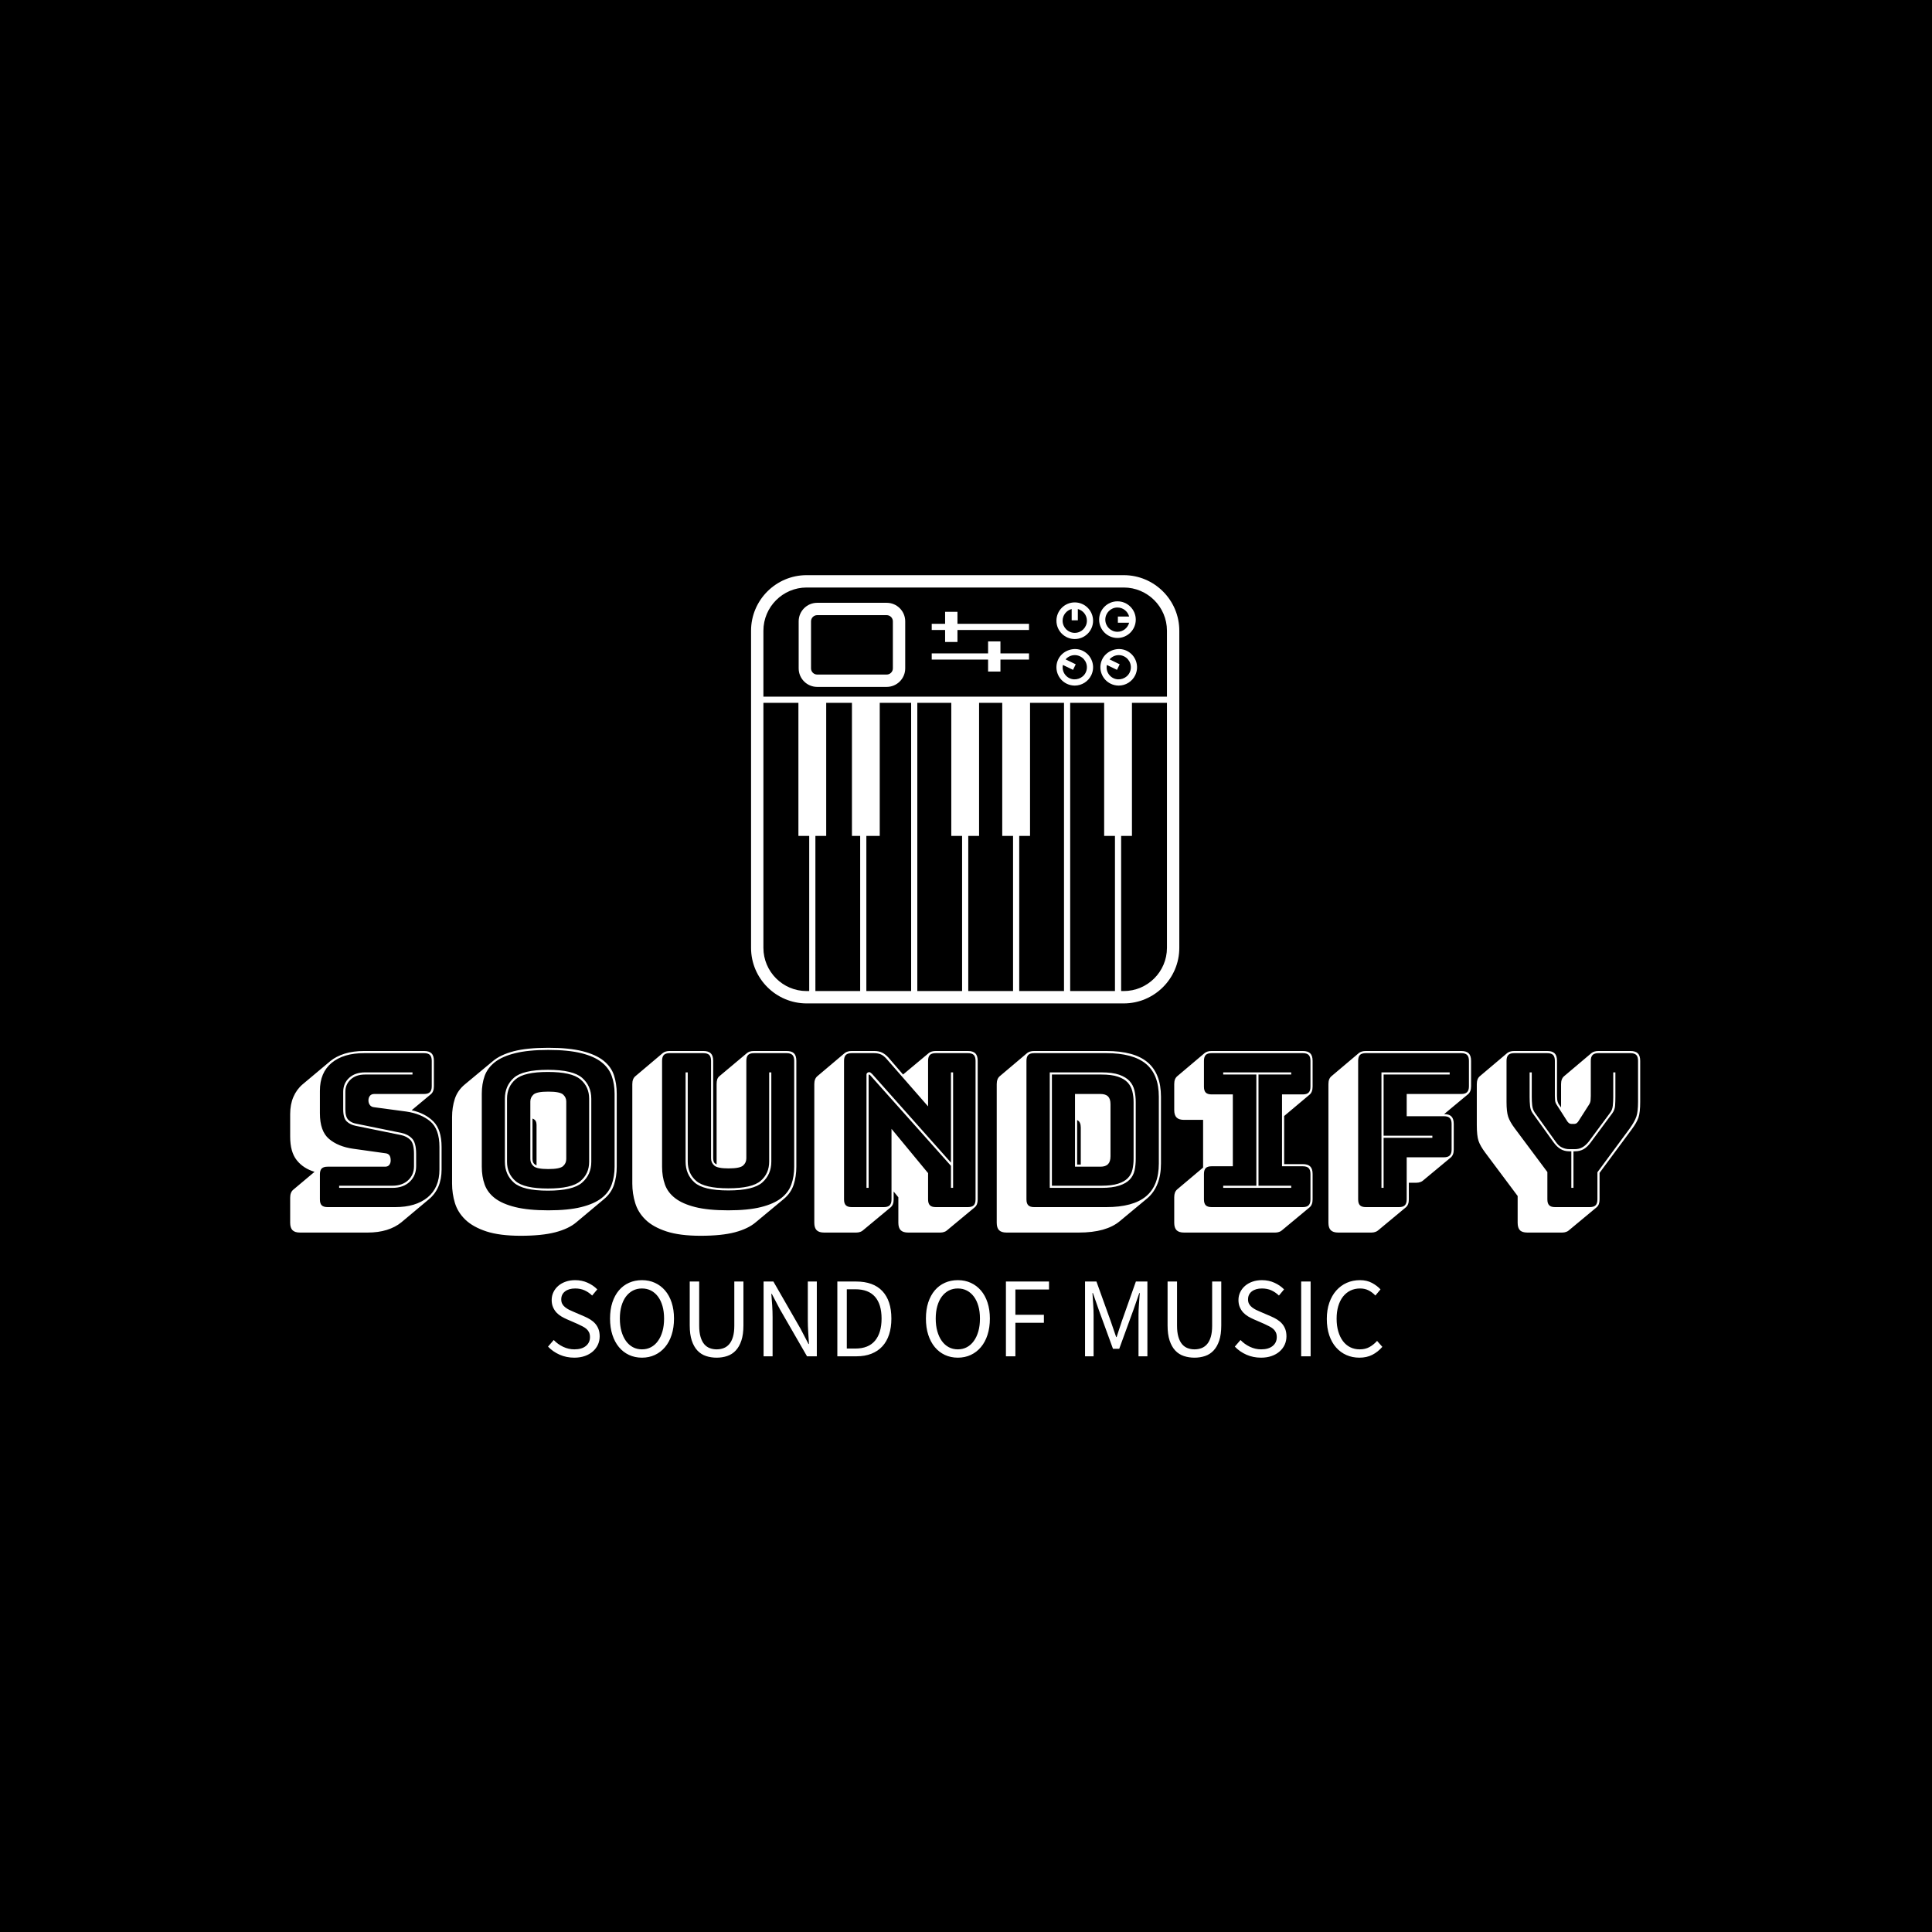 <svg xmlns="http://www.w3.org/2000/svg" version="1.1" xmlns:xlink="http://www.w3.org/1999/xlink" xmlns:svgjs="http://svgjs.dev/svgjs" width="1000" height="1000" viewBox="0 0 1000 1000"><rect width="1000" height="1000" fill="#000000"></rect><g transform="matrix(0.7,0,0,0.7,149.576,297.914)"><svg viewBox="0 0 396 229" data-background-color="#77d4fc" preserveAspectRatio="xMidYMid meet" height="578" width="1000" xmlns="http://www.w3.org/2000/svg" xmlns:xlink="http://www.w3.org/1999/xlink"><g id="tight-bounds" transform="matrix(1,0,0,1,0.24,-0.121)"><svg viewBox="0 0 395.52 229.243" height="229.243" width="395.52"><g><svg viewBox="0 0 395.52 229.243" height="229.243" width="395.52"><g transform="matrix(1,0,0,1,0,138.461)"><svg viewBox="0 0 395.52 90.782" height="90.782" width="395.52"><g id="textblocktransform"><svg viewBox="0 0 395.52 90.782" height="90.782" width="395.52" id="textblock"><g><svg viewBox="0 0 395.52 55.071" height="55.071" width="395.52"><g transform="matrix(1,0,0,1,0,0)"><svg width="395.52" viewBox="1.35 -37.25 315.63 43.95" height="55.071" data-palette-color="#0080ff"><path d="M19.45 5.95L3.65 5.95Q2.45 5.95 1.9 5.4 1.35 4.85 1.35 3.65L1.35 3.65 1.35-2.2Q1.35-2.85 1.53-3.3 1.7-3.75 2.05-4.05L2.05-4.05 7.05-8.25Q4.4-9.05 2.88-10.98 1.35-12.9 1.35-16.5L1.35-16.5 1.35-21.75Q1.35-24 2.1-25.75 2.85-27.5 4.25-28.7L4.25-28.7 10.75-34.15Q12.1-35.25 14.1-35.88 16.1-36.5 18.65-36.5L18.65-36.5 32.65-36.5Q33.85-36.5 34.4-35.95 34.95-35.4 34.95-34.2L34.95-34.2 34.95-28.25Q34.95-27.6 34.77-27.15 34.6-26.7 34.25-26.4L34.25-26.4 29.75-22.65Q32.9-21.95 34.83-20.03 36.75-18.1 36.75-14.05L36.75-14.05 36.75-8.8Q36.75-6.55 36-4.8 35.25-3.05 33.8-1.85L33.8-1.85 27.35 3.55Q25.95 4.7 23.95 5.33 21.95 5.95 19.45 5.95L19.45 5.95ZM10.1 0L25.9 0Q30.7 0 33.48-2.27 36.25-4.55 36.25-8.8L36.25-8.8 36.25-14.05Q36.25-18.25 34.1-20.05 31.95-21.85 28.45-22.35L28.45-22.35 21-23.35Q20.35-23.4 20-23.85 19.65-24.3 19.65-24.95L19.65-24.95Q19.65-25.6 20-26.03 20.35-26.45 21-26.45L21-26.45 32.65-26.45Q33.6-26.45 34.02-26.88 34.45-27.3 34.45-28.25L34.45-28.25 34.45-34.2Q34.45-35.15 34.02-35.58 33.6-36 32.65-36L32.65-36 18.65-36Q13.8-36 11.05-33.73 8.3-31.45 8.3-27.2L8.3-27.2 8.3-21.95Q8.3-17.75 10.43-15.95 12.55-14.15 16.05-13.65L16.05-13.65 23.55-12.6Q24.2-12.55 24.53-12.15 24.85-11.75 24.85-10.9L24.85-10.9Q24.85-10.3 24.53-9.88 24.2-9.45 23.55-9.45L23.55-9.45 10.1-9.45Q9.15-9.45 8.72-9.03 8.3-8.6 8.3-7.65L8.3-7.65 8.3-1.8Q8.3-0.85 8.72-0.43 9.15 0 10.1 0L10.1 0ZM18.85-31.5L29.95-31.5 29.95-31 18.85-31Q16.75-31 15.5-29.85 14.25-28.7 14.25-26.95L14.25-26.95 14.25-22.85Q14.25-21.1 14.95-20.4 15.65-19.7 16.8-19.5L16.8-19.5 27.35-17.35Q28.85-17.05 29.83-16.05 30.8-15.05 30.8-12.45L30.8-12.45 30.8-9.55Q30.8-7.35 29.3-5.93 27.8-4.5 25.25-4.5L25.25-4.5 12.8-4.5 12.8-5 25.25-5Q27.55-5 28.93-6.28 30.3-7.55 30.3-9.55L30.3-9.55 30.3-12.45Q30.3-14.8 29.48-15.68 28.65-16.55 27.25-16.85L27.25-16.85 16.7-19Q15.4-19.25 14.58-20.03 13.75-20.8 13.75-22.85L13.75-22.85 13.75-26.95Q13.75-28.95 15.15-30.23 16.55-31.5 18.85-31.5L18.85-31.5ZM74.7-1.85L68.25 3.55Q66.5 5.05 63.35 5.88 60.2 6.7 55.25 6.7L55.25 6.7Q50.35 6.7 47.22 5.68 44.1 4.65 42.32 2.95 40.55 1.25 39.87-0.95 39.2-3.15 39.2-5.5L39.2-5.5 39.2-21.05Q39.2-23.35 39.85-25.33 40.5-27.3 42.2-28.7L42.2-28.7 48.7-34.1Q50.45-35.6 53.57-36.43 56.7-37.25 61.7-37.25L61.7-37.25Q66.6-37.25 69.72-36.45 72.85-35.65 74.62-34.23 76.4-32.8 77.05-30.83 77.7-28.85 77.7-26.5L77.7-26.5 77.7-9.45Q77.7-7.15 77.05-5.2 76.4-3.25 74.7-1.85L74.7-1.85ZM77.2-9.45L77.2-9.45 77.2-26.5Q77.2-28.8 76.52-30.68 75.85-32.55 74.12-33.9 72.4-35.25 69.37-36 66.35-36.75 61.7-36.75L61.7-36.75Q57.05-36.75 54-36 50.95-35.25 49.22-33.9 47.5-32.55 46.82-30.68 46.15-28.8 46.15-26.5L46.15-26.5 46.15-9.45Q46.15-7.15 46.82-5.28 47.5-3.4 49.22-2.08 50.95-0.75 54 0 57.05 0.75 61.7 0.75L61.7 0.75Q66.35 0.75 69.37 0 72.4-0.75 74.12-2.08 75.85-3.4 76.52-5.28 77.2-7.15 77.2-9.45ZM71.75-25.35L71.75-10.6Q71.75-7.6 69.6-5.73 67.45-3.85 61.6-3.85L61.6-3.85Q55.75-3.85 53.65-5.73 51.55-7.6 51.55-10.6L51.55-10.6 51.55-25.35Q51.55-28.35 53.65-30.23 55.75-32.1 61.6-32.1L61.6-32.1Q67.45-32.1 69.6-30.23 71.75-28.35 71.75-25.35L71.75-25.35ZM52.05-25.35L52.05-10.6Q52.05-7.8 54.05-6.08 56.05-4.35 61.6-4.35L61.6-4.35Q67.15-4.35 69.2-6.08 71.25-7.8 71.25-10.6L71.25-10.6 71.25-25.35Q71.25-28.15 69.2-29.88 67.15-31.6 61.6-31.6L61.6-31.6Q56.05-31.6 54.05-29.88 52.05-28.15 52.05-25.35L52.05-25.35ZM57.5-11.25L57.5-11.25 57.5-24.7Q57.5-25.65 58.25-26.33 59-27 61.7-27L61.7-27Q64.4-27 65.15-26.33 65.9-25.65 65.9-24.7L65.9-24.7 65.9-11.25Q65.9-10.25 65.15-9.58 64.4-8.9 61.7-8.9L61.7-8.9Q59-8.9 58.25-9.58 57.5-10.25 57.5-11.25ZM58-20.7L58-11.25Q58-10.75 58.2-10.38 58.4-10 58.95-9.75L58.95-9.75 58.95-19.25Q58.95-19.75 58.75-20.13 58.55-20.5 58-20.7L58-20.7ZM97.3 6.7L97.3 6.7Q92.44 6.7 89.32 5.68 86.19 4.65 84.44 2.95 82.69 1.25 82.02-0.95 81.34-3.15 81.34-5.5L81.34-5.5 81.34-28.75Q81.34-29.4 81.52-29.85 81.69-30.3 82.05-30.6L82.05-30.6 88.5-36.05Q88.75-36.25 89.17-36.38 89.59-36.5 90.09-36.5L90.09-36.5 97.94-36.5Q99.14-36.5 99.69-35.95 100.25-35.4 100.25-34.2L100.25-34.2 100.25-11.4Q100.25-10.95 100.39-10.58 100.55-10.2 101.05-10L101.05-10 101.05-28.75Q101.05-29.4 101.19-29.85 101.34-30.3 101.64-30.55L101.64-30.55 101.69-30.6 108.19-36.05Q108.44-36.25 108.84-36.38 109.25-36.5 109.8-36.5L109.8-36.5 117.4-36.5Q118.59-36.5 119.15-35.95 119.69-35.4 119.69-34.2L119.69-34.2 119.69-9.45Q119.69-7.15 119.05-5.2 118.4-3.25 116.69-1.85L116.69-1.85 110.19 3.55Q108.44 5.05 105.34 5.88 102.25 6.7 97.3 6.7ZM119.19-9.45L119.19-9.45 119.19-34.2Q119.19-35.15 118.77-35.58 118.34-36 117.4-36L117.4-36 109.8-36Q108.84-36 108.42-35.58 108-35.15 108-34.2L108-34.2 108-11.4Q108-10.4 107.25-9.73 106.5-9.05 103.84-9.05L103.84-9.05Q101.25-9.05 100.5-9.73 99.75-10.4 99.75-11.4L99.75-11.4 99.75-34.2Q99.75-35.15 99.32-35.58 98.89-36 97.94-36L97.94-36 90.09-36Q89.14-36 88.72-35.58 88.3-35.15 88.3-34.2L88.3-34.2 88.3-9.45Q88.3-7.15 88.97-5.28 89.64-3.4 91.37-2.08 93.09-0.75 96.09 0 99.09 0.75 103.75 0.75L103.75 0.75Q108.39 0.75 111.4 0 114.4-0.75 116.12-2.08 117.84-3.4 118.52-5.28 119.19-7.15 119.19-9.45ZM93.8-10.65L93.8-31.5 94.3-31.5 94.3-10.65Q94.3-7.85 96.27-6.13 98.25-4.4 103.8-4.4L103.8-4.4Q109.34-4.4 111.34-6.13 113.34-7.85 113.34-10.65L113.34-10.65 113.34-31.5 113.84-31.5 113.84-10.65Q113.84-7.65 111.75-5.78 109.64-3.9 103.8-3.9L103.8-3.9Q97.94-3.9 95.87-5.78 93.8-7.65 93.8-10.65L93.8-10.65ZM137.44-31.1L137.44-31.1 155.84-10.4 155.84-31.5 156.34-31.5 156.34-4.5 155.84-4.5 155.84-9.65 136.94-30.85Q136.89-30.9 136.82-30.95 136.74-31 136.69-31L136.69-31Q136.64-31 136.62-30.95 136.59-30.9 136.59-30.85L136.59-30.85 136.59-4.5 136.09-4.5 136.09-30.95Q136.09-31.25 136.29-31.4 136.49-31.55 136.69-31.55L136.69-31.55Q136.89-31.55 137.04-31.45 137.19-31.35 137.44-31.1ZM132.64 0L140.14 0Q141.09 0 141.52-0.43 141.94-0.85 141.94-1.8L141.94-1.8 141.94-18.3 150.49-7.95 150.49-1.8Q150.49-0.85 150.92-0.43 151.34 0 152.29 0L152.29 0 159.79 0Q160.74 0 161.17-0.43 161.59-0.85 161.59-1.8L161.59-1.8 161.59-34.2Q161.59-35.15 161.17-35.58 160.74-36 159.79-36L159.79-36 152.29-36Q151.34-36 150.92-35.58 150.49-35.15 150.49-34.2L150.49-34.2 150.49-23.55 140.79-34.65Q140.14-35.4 139.47-35.7 138.79-36 137.84-36L137.84-36 132.64-36Q131.69-36 131.27-35.58 130.84-35.15 130.84-34.2L130.84-34.2 130.84-1.8Q130.84-0.85 131.27-0.43 131.69 0 132.64 0L132.64 0ZM141.74 0.05L141.74 0.05 135.24 5.45Q135.04 5.65 134.62 5.8 134.19 5.95 133.69 5.95L133.69 5.95 126.19 5.95Q124.99 5.95 124.44 5.4 123.89 4.85 123.89 3.65L123.89 3.65 123.89-28.75Q123.89-29.4 124.07-29.85 124.24-30.3 124.59-30.6L124.59-30.6 131.04-36.05Q131.29-36.25 131.72-36.38 132.14-36.5 132.64-36.5L132.64-36.5 137.84-36.5Q138.94-36.5 139.69-36.15 140.44-35.8 141.19-35L141.19-35 144.64-31 150.69-36.05Q150.94-36.25 151.37-36.38 151.79-36.5 152.29-36.5L152.29-36.5 159.79-36.5Q160.99-36.5 161.54-35.95 162.09-35.4 162.09-34.2L162.09-34.2 162.09-1.8Q162.09-1.15 161.92-0.7 161.74-0.25 161.39 0.05L161.39 0.05 154.89 5.45Q154.69 5.65 154.27 5.8 153.84 5.95 153.34 5.95L153.34 5.95 145.84 5.95Q144.64 5.95 144.09 5.4 143.54 4.85 143.54 3.65L143.54 3.65 143.54-2.3 142.44-3.65 142.44-1.8Q142.44-1.15 142.27-0.7 142.09-0.25 141.74 0.05ZM201.79-2.1L195.29 3.3Q193.74 4.6 191.34 5.28 188.94 5.95 185.69 5.95L185.69 5.95 168.84 5.95Q167.64 5.95 167.09 5.4 166.54 4.85 166.54 3.65L166.54 3.65 166.54-28.75Q166.54-29.4 166.72-29.85 166.89-30.3 167.24-30.6L167.24-30.6 173.69-36.05Q173.94-36.25 174.37-36.38 174.79-36.5 175.29-36.5L175.29-36.5 192.14-36.5Q198.69-36.5 201.82-33.85 204.94-31.2 204.94-25.8L204.94-25.8 204.94-10.2Q204.94-7.5 204.14-5.48 203.34-3.45 201.79-2.1L201.79-2.1ZM175.29 0L192.14 0Q198.39 0 201.42-2.5 204.44-5 204.44-10.2L204.44-10.2 204.44-25.8Q204.44-31 201.42-33.5 198.39-36 192.14-36L192.14-36 175.29-36Q174.34-36 173.92-35.58 173.49-35.15 173.49-34.2L173.49-34.2 173.49-1.8Q173.49-0.85 173.92-0.43 174.34 0 175.29 0L175.29 0ZM191.04-4.5L178.94-4.5 178.94-31.5 191.04-31.5Q193.59-31.5 195.17-30.95 196.74-30.4 197.59-29.48 198.44-28.55 198.74-27.28 199.04-26 199.04-24.55L199.04-24.55 199.04-11.3Q199.04-9.85 198.77-8.6 198.49-7.35 197.64-6.45 196.79-5.55 195.19-5.03 193.59-4.5 191.04-4.5L191.04-4.5ZM191.04-31L191.04-31 179.44-31 179.44-5 191.04-5Q193.44-5 194.92-5.48 196.39-5.95 197.19-6.78 197.99-7.6 198.27-8.78 198.54-9.95 198.54-11.3L198.54-11.3 198.54-24.55Q198.54-25.9 198.24-27.1 197.94-28.3 197.14-29.15 196.34-30 194.87-30.5 193.39-31 191.04-31ZM184.84-9.45L184.84-26.45 190.79-26.45Q191.99-26.45 192.57-25.88 193.14-25.3 193.14-24.05L193.14-24.05 193.14-11.9Q193.14-10.65 192.57-10.05 191.99-9.45 190.79-9.45L190.79-9.45 184.84-9.45ZM186.19-9.95L186.19-18.6Q186.19-19.25 185.99-19.7 185.79-20.15 185.34-20.35L185.34-20.35 185.34-9.95 186.19-9.95ZM231.64 5.95L231.64 5.95 210.34 5.95Q209.14 5.95 208.59 5.4 208.04 4.85 208.04 3.65L208.04 3.65 208.04-2.3Q208.04-2.95 208.21-3.4 208.39-3.85 208.74-4.15L208.74-4.15 214.79-9.25 214.79-20.4 210.34-20.4Q209.14-20.4 208.59-20.95 208.04-21.5 208.04-22.7L208.04-22.7 208.04-28.75Q208.04-29.4 208.21-29.85 208.39-30.3 208.74-30.6L208.74-30.6 215.19-36.05Q215.44-36.25 215.86-36.38 216.29-36.5 216.79-36.5L216.79-36.5 238.09-36.5Q239.29-36.5 239.84-35.95 240.39-35.4 240.39-34.2L240.39-34.2 240.39-28.15Q240.39-27.5 240.21-27.05 240.04-26.6 239.69-26.3L239.69-26.3 233.74-21.3 233.74-10.05 238.09-10.05Q239.29-10.05 239.84-9.5 240.39-8.95 240.39-7.75L240.39-7.75 240.39-1.8Q240.39-1.15 240.21-0.7 240.04-0.25 239.69 0.05L239.69 0.05 233.19 5.45Q232.99 5.65 232.56 5.8 232.14 5.95 231.64 5.95ZM216.79 0L216.79 0 238.09 0Q239.04 0 239.46-0.43 239.89-0.85 239.89-1.8L239.89-1.8 239.89-7.75Q239.89-8.7 239.46-9.13 239.04-9.55 238.09-9.55L238.09-9.55 233.24-9.55 233.24-26.35 238.09-26.35Q239.04-26.35 239.46-26.78 239.89-27.2 239.89-28.15L239.89-28.15 239.89-34.2Q239.89-35.15 239.46-35.58 239.04-36 238.09-36L238.09-36 216.79-36Q215.84-36 215.41-35.58 214.99-35.15 214.99-34.2L214.99-34.2 214.99-28.15Q214.99-27.2 215.41-26.78 215.84-26.35 216.79-26.35L216.79-26.35 221.74-26.35 221.74-9.55 216.79-9.55Q215.84-9.55 215.41-9.13 214.99-8.7 214.99-7.75L214.99-7.75 214.99-1.8Q214.99-0.85 215.41-0.43 215.84 0 216.79 0ZM235.39-5L235.39-4.5 219.49-4.5 219.49-5 227.24-5 227.24-31 219.49-31 219.49-31.5 235.39-31.5 235.39-31 227.74-31 227.74-5 235.39-5ZM254.14 5.95L254.14 5.95 246.39 5.95Q245.19 5.95 244.64 5.4 244.09 4.85 244.09 3.65L244.09 3.65 244.09-28.75Q244.09-29.4 244.26-29.85 244.44-30.3 244.79-30.6L244.79-30.6 251.24-36.05Q251.49-36.25 251.91-36.38 252.34-36.5 252.84-36.5L252.84-36.5 275.14-36.5Q276.34-36.5 276.89-35.95 277.44-35.4 277.44-34.2L277.44-34.2 277.44-28.25Q277.44-27.6 277.26-27.15 277.09-26.7 276.74-26.4L276.74-26.4 271.14-21.75Q272.29-21.75 272.84-21.2 273.39-20.65 273.39-19.45L273.39-19.45 273.39-13.45Q273.39-12.8 273.21-12.35 273.04-11.9 272.69-11.6L272.69-11.6 266.19-6.2Q265.99-6 265.56-5.85 265.14-5.7 264.64-5.7L264.64-5.7 262.89-5.7 262.89-1.8Q262.89-1.15 262.71-0.7 262.54-0.25 262.19 0.05L262.19 0.05 255.69 5.45Q255.49 5.65 255.06 5.8 254.64 5.95 254.14 5.95ZM252.84 0L260.59 0Q261.54 0 261.96-0.43 262.39-0.85 262.39-1.8L262.39-1.8 262.39-11.65 271.09-11.65Q272.04-11.65 272.46-12.08 272.89-12.5 272.89-13.45L272.89-13.45 272.89-19.45Q272.89-20.4 272.46-20.83 272.04-21.25 271.09-21.25L271.09-21.25 262.39-21.25 262.39-26.45 275.14-26.45Q276.09-26.45 276.51-26.88 276.94-27.3 276.94-28.25L276.94-28.25 276.94-34.2Q276.94-35.15 276.51-35.58 276.09-36 275.14-36L275.14-36 252.84-36Q251.89-36 251.46-35.58 251.04-35.15 251.04-34.2L251.04-34.2 251.04-1.8Q251.04-0.85 251.46-0.43 251.89 0 252.84 0L252.84 0ZM256.99-4.5L256.49-4.5 256.49-31.5 272.44-31.5 272.44-31 256.99-31 256.99-16.7 268.39-16.7 268.39-16.2 256.99-16.2 256.99-4.5ZM298.73 5.95L298.73 5.95 290.63 5.95Q289.38 5.95 288.86 5.4 288.33 4.85 288.33 3.65L288.33 3.65 288.33-2.6 280.78-12.7Q279.58-14.3 279.18-15.5 278.78-16.7 278.78-19.15L278.78-19.15 278.78-28.75Q278.78-29.4 278.96-29.85 279.13-30.3 279.48-30.6L279.48-30.6 285.93-36.05Q286.18-36.25 286.61-36.38 287.03-36.5 287.53-36.5L287.53-36.5 295.23-36.5Q296.43-36.5 296.98-35.95 297.53-35.4 297.53-34.2L297.53-34.2 297.53-26Q297.53-25.55 297.58-25.1 297.63-24.65 297.88-24.15L297.88-24.15 298.48-23.3 298.48-28.75Q298.48-29.4 298.66-29.85 298.83-30.3 299.18-30.6L299.18-30.6 305.63-36.05Q305.88-36.25 306.31-36.38 306.73-36.5 307.23-36.5L307.23-36.5 314.68-36.5Q315.88-36.5 316.43-35.95 316.98-35.4 316.98-34.2L316.98-34.2 316.98-24.6Q316.98-22.15 316.58-20.95 316.18-19.75 314.98-18.15L314.98-18.15 307.48-8 307.48-1.8Q307.48-1.15 307.31-0.7 307.13-0.25 306.78 0.05L306.78 0.05 300.28 5.45Q300.08 5.65 299.66 5.8 299.23 5.95 298.73 5.95ZM297.08 0L305.18 0Q306.13 0 306.56-0.43 306.98-0.85 306.98-1.8L306.98-1.8 306.98-8.15 314.58-18.45Q315.68-20 316.08-21.15 316.48-22.3 316.48-24.6L316.48-24.6 316.48-34.2Q316.48-35.15 316.06-35.58 315.63-36 314.68-36L314.68-36 307.23-36Q306.28-36 305.86-35.58 305.43-35.15 305.43-34.2L305.43-34.2 305.43-26Q305.43-25.5 305.38-24.95 305.33-24.4 304.98-23.9L304.98-23.9 302.68-20.3Q302.43-19.85 302.16-19.65 301.88-19.45 301.48-19.45L301.48-19.45 300.98-19.45Q300.58-19.45 300.31-19.65 300.03-19.85 299.78-20.3L299.78-20.3 297.48-23.9Q297.13-24.4 297.08-24.95 297.03-25.5 297.03-26L297.03-26 297.03-34.2Q297.03-35.15 296.61-35.58 296.18-36 295.23-36L295.23-36 287.53-36Q286.58-36 286.16-35.58 285.73-35.15 285.73-34.2L285.73-34.2 285.73-24.6Q285.73-22.3 286.11-21.15 286.48-20 287.63-18.45L287.63-18.45 295.28-8.2 295.28-1.8Q295.28-0.85 295.71-0.43 296.13 0 297.08 0L297.08 0ZM301.73-13.05L301.73-13.05 301.38-13.05 301.38-4.5 300.88-4.5 300.88-13.05 300.38-13.05Q299.28-13.05 298.41-13.55 297.53-14.05 296.73-15.15L296.73-15.15 291.88-21.9Q291.33-22.65 291.23-23.65 291.13-24.65 291.13-25.75L291.13-25.75 291.13-31.5 291.63-31.5 291.63-25.75Q291.63-24.7 291.73-23.78 291.83-22.85 292.33-22.1L292.33-22.1 297.18-15.35Q297.83-14.35 298.68-13.95 299.53-13.55 300.38-13.55L300.38-13.55 301.73-13.55Q302.68-13.55 303.46-13.98 304.23-14.4 304.98-15.35L304.98-15.35 309.98-22.1Q310.48-22.75 310.58-23.73 310.68-24.7 310.68-25.75L310.68-25.75 310.68-31.5 311.18-31.5 311.18-25.75Q311.18-24.65 311.11-23.68 311.03-22.7 310.43-21.9L310.43-21.9 305.43-15.15Q304.63-14.05 303.76-13.55 302.88-13.05 301.73-13.05Z" opacity="1" transform="matrix(1,0,0,1,0,0)" fill="#ffffff" class="undefined-text-0" data-fill-palette-color="primary" id="text-0"></path></svg></g></svg></g><g transform="matrix(1,0,0,1,75.544,68.072)"><svg viewBox="0 0 244.431 22.71" height="22.71" width="244.431"><g transform="matrix(1,0,0,1,0,0)"><svg width="244.431" viewBox="2.1 -33.4 365.92 34" height="22.71" data-palette-color="#0023ff"><path d="M13.6 0.6L13.6 0.6Q10.15 0.6 7.2-0.7 4.25-2 2.1-4.25L2.1-4.25 4.6-7.15Q6.35-5.3 8.72-4.17 11.1-3.05 13.65-3.05L13.65-3.05Q16.9-3.05 18.7-4.53 20.5-6 20.5-8.4L20.5-8.4Q20.5-9.65 20.08-10.53 19.65-11.4 18.93-12.03 18.2-12.65 17.2-13.15 16.2-13.65 15.05-14.2L15.05-14.2 10.35-16.25Q9.2-16.75 8-17.45 6.8-18.15 5.85-19.15 4.9-20.15 4.3-21.53 3.7-22.9 3.7-24.7L3.7-24.7Q3.7-26.55 4.48-28.15 5.25-29.75 6.63-30.93 8-32.1 9.88-32.75 11.75-33.4 14-33.4L14-33.4Q16.95-33.4 19.45-32.27 21.95-31.15 23.7-29.35L23.7-29.35 21.45-26.65Q19.95-28.1 18.13-28.93 16.3-29.75 14-29.75L14-29.75Q11.25-29.75 9.58-28.48 7.9-27.2 7.9-24.95L7.9-24.95Q7.9-23.75 8.38-22.93 8.85-22.1 9.65-21.48 10.45-20.85 11.4-20.38 12.35-19.9 13.35-19.5L13.35-19.5 18-17.5Q19.4-16.9 20.65-16.13 21.9-15.35 22.8-14.33 23.7-13.3 24.23-11.93 24.75-10.55 24.75-8.75L24.75-8.75Q24.75-6.8 23.98-5.1 23.2-3.4 21.75-2.13 20.3-0.85 18.25-0.13 16.2 0.6 13.6 0.6ZM43.3 0.6L43.3 0.6Q40.2 0.6 37.62-0.6 35.05-1.8 33.2-4.03 31.35-6.25 30.32-9.43 29.3-12.6 29.3-16.55L29.3-16.55Q29.3-20.5 30.32-23.63 31.35-26.75 33.2-28.93 35.05-31.1 37.62-32.25 40.2-33.4 43.3-33.4L43.3-33.4Q46.4-33.4 48.97-32.23 51.55-31.05 53.42-28.88 55.3-26.7 56.32-23.58 57.35-20.45 57.35-16.55L57.35-16.55Q57.35-12.6 56.32-9.43 55.3-6.25 53.42-4.03 51.55-1.8 48.97-0.6 46.4 0.6 43.3 0.6ZM43.3-3.05L43.3-3.05Q45.5-3.05 47.27-4 49.05-4.95 50.32-6.73 51.6-8.5 52.3-10.98 53-13.45 53-16.55L53-16.55Q53-19.6 52.3-22.05 51.6-24.5 50.32-26.2 49.05-27.9 47.27-28.83 45.5-29.75 43.3-29.75L43.3-29.75Q41.1-29.75 39.32-28.83 37.55-27.9 36.27-26.2 35-24.5 34.3-22.05 33.6-19.6 33.6-16.55L33.6-16.55Q33.6-13.45 34.3-10.98 35-8.5 36.27-6.73 37.55-4.95 39.32-4 41.1-3.05 43.3-3.05ZM76.05 0.6L76.05 0.6Q73.55 0.6 71.37-0.13 69.2-0.85 67.62-2.53 66.05-4.2 65.15-6.9 64.25-9.6 64.25-13.55L64.25-13.55 64.25-32.8 68.4-32.8 68.4-13.45Q68.4-10.5 69-8.5 69.6-6.5 70.62-5.3 71.65-4.1 73.05-3.58 74.45-3.05 76.05-3.05L76.05-3.05Q77.7-3.05 79.1-3.58 80.5-4.1 81.55-5.3 82.6-6.5 83.2-8.5 83.8-10.5 83.8-13.45L83.8-13.45 83.8-32.8 87.8-32.8 87.8-13.55Q87.8-9.6 86.9-6.9 86-4.2 84.42-2.53 82.85-0.85 80.7-0.13 78.55 0.6 76.05 0.6ZM100.59 0L96.64 0 96.64-32.8 100.94-32.8 112.79-12.2 116.34-5.4 116.54-5.4Q116.39-7.9 116.22-10.58 116.04-13.25 116.04-15.85L116.04-15.85 116.04-32.8 119.99-32.8 119.99 0 115.69 0 103.79-20.65 100.24-27.4 100.04-27.4Q100.24-24.9 100.42-22.33 100.59-19.75 100.59-17.15L100.59-17.15 100.59 0ZM137.39 0L128.99 0 128.99-32.8 137.19-32.8Q144.79-32.8 148.74-28.6 152.69-24.4 152.69-16.55L152.69-16.55Q152.69-12.65 151.69-9.58 150.69-6.5 148.74-4.38 146.79-2.25 143.94-1.13 141.09 0 137.39 0L137.39 0ZM133.14-29.4L133.14-3.4 136.89-3.4Q142.64-3.4 145.52-6.85 148.39-10.3 148.39-16.55L148.39-16.55Q148.39-22.8 145.52-26.1 142.64-29.4 136.89-29.4L136.89-29.4 133.14-29.4ZM181.84 0.6L181.84 0.6Q178.74 0.6 176.16-0.6 173.59-1.8 171.74-4.03 169.89-6.25 168.86-9.43 167.84-12.6 167.84-16.55L167.84-16.55Q167.84-20.5 168.86-23.63 169.89-26.75 171.74-28.93 173.59-31.1 176.16-32.25 178.74-33.4 181.84-33.4L181.84-33.4Q184.94-33.4 187.51-32.23 190.09-31.05 191.96-28.88 193.84-26.7 194.86-23.58 195.89-20.45 195.89-16.55L195.89-16.55Q195.89-12.6 194.86-9.43 193.84-6.25 191.96-4.03 190.09-1.8 187.51-0.6 184.94 0.6 181.84 0.6ZM181.84-3.05L181.84-3.05Q184.04-3.05 185.81-4 187.59-4.95 188.86-6.73 190.14-8.5 190.84-10.98 191.54-13.45 191.54-16.55L191.54-16.55Q191.54-19.6 190.84-22.05 190.14-24.5 188.86-26.2 187.59-27.9 185.81-28.83 184.04-29.75 181.84-29.75L181.84-29.75Q179.64-29.75 177.86-28.83 176.09-27.9 174.81-26.2 173.54-24.5 172.84-22.05 172.14-19.6 172.14-16.55L172.14-16.55Q172.14-13.45 172.84-10.98 173.54-8.5 174.81-6.73 176.09-4.95 177.86-4 179.64-3.05 181.84-3.05ZM207.08 0L202.93 0 202.93-32.8 221.83-32.8 221.83-29.3 207.08-29.3 207.08-18.2 219.58-18.2 219.58-14.7 207.08-14.7 207.08 0ZM241.38 0L237.63 0 237.63-32.8 242.63-32.8 248.93-15.3Q249.53-13.6 250.1-11.88 250.68-10.15 251.28-8.45L251.28-8.45 251.48-8.45Q252.08-10.15 252.6-11.88 253.13-13.6 253.73-15.3L253.73-15.3 259.93-32.8 264.98-32.8 264.98 0 261.08 0 261.08-18.05Q261.08-20.25 261.28-22.9 261.48-25.55 261.63-27.75L261.63-27.75 261.43-27.75 258.83-20.3 252.63-3.3 249.88-3.3 243.68-20.3 241.08-27.75 240.88-27.75Q241.03-25.55 241.2-22.9 241.38-20.25 241.38-18.05L241.38-18.05 241.38 0ZM285.63 0.6L285.63 0.6Q283.13 0.6 280.95-0.13 278.78-0.85 277.2-2.53 275.63-4.2 274.73-6.9 273.83-9.6 273.83-13.55L273.83-13.55 273.83-32.8 277.98-32.8 277.98-13.45Q277.98-10.5 278.58-8.5 279.18-6.5 280.2-5.3 281.23-4.1 282.63-3.58 284.03-3.05 285.63-3.05L285.63-3.05Q287.28-3.05 288.68-3.58 290.08-4.1 291.13-5.3 292.18-6.5 292.78-8.5 293.38-10.5 293.38-13.45L293.38-13.45 293.38-32.8 297.38-32.8 297.38-13.55Q297.38-9.6 296.48-6.9 295.58-4.2 294-2.53 292.43-0.85 290.28-0.13 288.13 0.6 285.63 0.6ZM314.82 0.6L314.82 0.6Q311.37 0.6 308.42-0.7 305.47-2 303.32-4.25L303.32-4.25 305.82-7.15Q307.57-5.3 309.95-4.17 312.32-3.05 314.87-3.05L314.87-3.05Q318.12-3.05 319.92-4.53 321.72-6 321.72-8.4L321.72-8.4Q321.72-9.65 321.3-10.53 320.87-11.4 320.15-12.03 319.42-12.65 318.42-13.15 317.42-13.65 316.27-14.2L316.27-14.2 311.57-16.25Q310.42-16.75 309.22-17.45 308.02-18.15 307.07-19.15 306.12-20.15 305.52-21.53 304.92-22.9 304.92-24.7L304.92-24.7Q304.92-26.55 305.7-28.15 306.47-29.75 307.85-30.93 309.22-32.1 311.1-32.75 312.97-33.4 315.22-33.4L315.22-33.4Q318.17-33.4 320.67-32.27 323.17-31.15 324.92-29.35L324.92-29.35 322.67-26.65Q321.17-28.1 319.35-28.93 317.52-29.75 315.22-29.75L315.22-29.75Q312.47-29.75 310.8-28.48 309.12-27.2 309.12-24.95L309.12-24.95Q309.12-23.75 309.6-22.93 310.07-22.1 310.87-21.48 311.67-20.85 312.62-20.38 313.57-19.9 314.57-19.5L314.57-19.5 319.22-17.5Q320.62-16.9 321.87-16.13 323.12-15.35 324.02-14.33 324.92-13.3 325.45-11.93 325.97-10.55 325.97-8.75L325.97-8.75Q325.97-6.8 325.2-5.1 324.42-3.4 322.97-2.13 321.52-0.85 319.47-0.13 317.42 0.6 314.82 0.6ZM336.57 0L332.42 0 332.42-32.8 336.57-32.8 336.57 0ZM357.97 0.6L357.97 0.6Q354.87 0.6 352.27-0.55 349.67-1.7 347.74-3.88 345.82-6.05 344.74-9.22 343.67-12.4 343.67-16.4L343.67-16.4Q343.67-20.35 344.77-23.5 345.87-26.65 347.82-28.85 349.77-31.05 352.42-32.23 355.07-33.4 358.22-33.4L358.22-33.4Q361.22-33.4 363.49-32.18 365.77-30.95 367.22-29.35L367.22-29.35 364.97-26.65Q363.67-28.05 362.02-28.9 360.37-29.75 358.27-29.75L358.27-29.75Q355.92-29.75 354.02-28.83 352.12-27.9 350.77-26.18 349.42-24.45 348.69-22 347.97-19.55 347.97-16.5L347.97-16.5Q347.97-13.4 348.69-10.93 349.42-8.45 350.72-6.7 352.02-4.95 353.89-4 355.77-3.05 358.12-3.05L358.12-3.05Q360.52-3.05 362.32-4.03 364.12-5 365.72-6.75L365.72-6.75 368.02-4.15Q366.07-1.9 363.62-0.65 361.17 0.6 357.97 0.6Z" opacity="1" transform="matrix(1,0,0,1,0,0)" fill="#ffffff" class="undefined-text-1" data-fill-palette-color="secondary" id="text-1"></path></svg></g></svg></g></svg></g></svg></g><g transform="matrix(1,0,0,1,135.03,0)"><svg viewBox="0 0 125.46 125.46" height="125.46" width="125.46"><g><svg xmlns="http://www.w3.org/2000/svg" xmlns:xlink="http://www.w3.org/1999/xlink" version="1.1" x="0" y="0" viewBox="15.333 15.333 69.334 69.334" enable-background="new 0 0 100 100" xml:space="preserve" height="125.46" width="125.46" class="icon-icon-0" data-fill-palette-color="accent" id="icon-0"><g fill="#0023ff" data-fill-palette-color="accent"><path d="M75.667 15.333H24.333c-4.962 0-9 4.038-9 9v51.334c0 4.963 4.038 9 9 9h51.334c4.962 0 9-4.037 9-9V24.333C84.667 19.371 80.629 15.333 75.667 15.333zM24.75 82.667h-0.417c-3.859 0-7-3.141-7-7V36H23v21.551h1.75V82.667zM33 82.667h-7.25V57.551h1.75V36h4.167v21.551H33V82.667zM41.25 82.667H34V57.551h2.167V36h5.083V82.667zM49.5 82.667h-7.25V36h5.5v21.551h1.75V82.667zM57.75 82.667H50.5V57.551h1.75V36H56v21.551h1.75V82.667zM66 82.667h-7.25V57.551h1.75V36H66V82.667zM74.25 82.667H67V36h5.5v21.551h1.75V82.667zM82.667 75.667c0 3.859-3.141 7-7 7H75.25V57.551H77V36h5.667V75.667zM82.667 35H17.333V24.333c0-3.859 3.141-7 7-7h51.334c3.859 0 7 3.141 7 7V35z" fill="#ffffff" data-fill-palette-color="accent"></path><path d="M37.292 19.809h-11.25c-1.654 0-3 1.346-3 3v7.616c0 1.654 1.346 3 3 3h11.25c1.654 0 3-1.346 3-3v-7.616C40.292 21.154 38.946 19.809 37.292 19.809zM38.292 30.425c0 0.552-0.448 1-1 1h-11.25c-0.551 0-1-0.448-1-1v-7.616c0-0.551 0.449-1 1-1h11.25c0.552 0 1 0.449 1 1V30.425z" fill="#ffffff" data-fill-palette-color="accent"></path><polygon points="48.75,21.269 46.75,21.269 46.75,23.21 44.583,23.21 44.583,24.21 46.75,24.21 46.75,26.151 48.75,26.151    48.75,24.21 60.333,24.21 60.333,23.21 48.75,23.21  " fill="#ffffff" data-fill-palette-color="accent"></polygon><polygon points="55.708,26.059 53.708,26.059 53.708,28 44.583,28 44.583,29 53.708,29 53.708,30.941 55.708,30.941 55.708,29    60.333,29 60.333,28 55.708,28  " fill="#ffffff" data-fill-palette-color="accent"></polygon><path d="M67.74 19.744c-1.636 0-2.966 1.33-2.966 2.965 0 1.636 1.33 2.967 2.966 2.967s2.966-1.331 2.966-2.967C70.706 21.074 69.376 19.744 67.74 19.744zM67.74 24.676c-1.084 0-1.966-0.883-1.966-1.967 0-0.909 0.625-1.67 1.466-1.893v1.823h1v-1.823c0.841 0.223 1.466 0.983 1.466 1.893C69.706 23.793 68.824 24.676 67.74 24.676z" fill="#ffffff" data-fill-palette-color="accent"></path><path d="M74.652 25.502c1.636 0 2.966-1.33 2.966-2.966 0-1.635-1.33-2.966-2.966-2.966s-2.966 1.331-2.966 2.966C71.687 24.172 73.017 25.502 74.652 25.502zM74.652 20.57c0.909 0 1.67 0.625 1.894 1.466h-1.824v1h1.824c-0.224 0.841-0.984 1.466-1.894 1.466-1.084 0-1.966-0.882-1.966-1.966S73.568 20.57 74.652 20.57z" fill="#ffffff" data-fill-palette-color="accent"></path><path d="M69.032 27.576c-1.432-0.696-3.273-0.045-3.961 1.376-0.346 0.713-0.393 1.518-0.133 2.266s0.795 1.351 1.508 1.696c0.408 0.197 0.842 0.297 1.292 0.297 1.13 0 2.179-0.657 2.671-1.673 0.346-0.713 0.393-1.518 0.133-2.267C70.281 28.523 69.745 27.921 69.032 27.576zM69.509 31.102c-0.461 0.953-1.664 1.377-2.627 0.912-0.472-0.229-0.826-0.628-0.999-1.124-0.116-0.333-0.132-0.683-0.065-1.021l1.643 0.795 0.436-0.9-1.642-0.795c0.368-0.428 0.909-0.69 1.487-0.69 0.297 0 0.585 0.066 0.855 0.197 0.473 0.229 0.828 0.628 1 1.124S69.737 30.629 69.509 31.102z" fill="#ffffff" data-fill-palette-color="accent"></path><path d="M76.15 27.576c-1.432-0.696-3.274-0.045-3.962 1.376-0.346 0.713-0.393 1.518-0.133 2.266s0.796 1.351 1.509 1.696c0.407 0.197 0.842 0.297 1.292 0.297 1.129 0 2.178-0.657 2.67-1.673 0.346-0.713 0.393-1.518 0.133-2.267C77.399 28.523 76.863 27.921 76.15 27.576zM76.626 31.102c-0.459 0.953-1.664 1.377-2.626 0.912-0.472-0.229-0.827-0.628-0.999-1.124-0.116-0.333-0.132-0.683-0.065-1.021l1.642 0.795 0.436-0.9-1.641-0.795c0.368-0.428 0.909-0.69 1.487-0.69 0.297 0 0.585 0.066 0.854 0.197 0.473 0.229 0.828 0.628 1 1.124C76.887 30.096 76.855 30.629 76.626 31.102z" fill="#ffffff" data-fill-palette-color="accent"></path></g></svg></g></svg></g><g></g></svg></g><defs></defs></svg><rect width="395.52" height="229.243" fill="none" stroke="none" visibility="hidden"></rect></g></svg></g></svg>